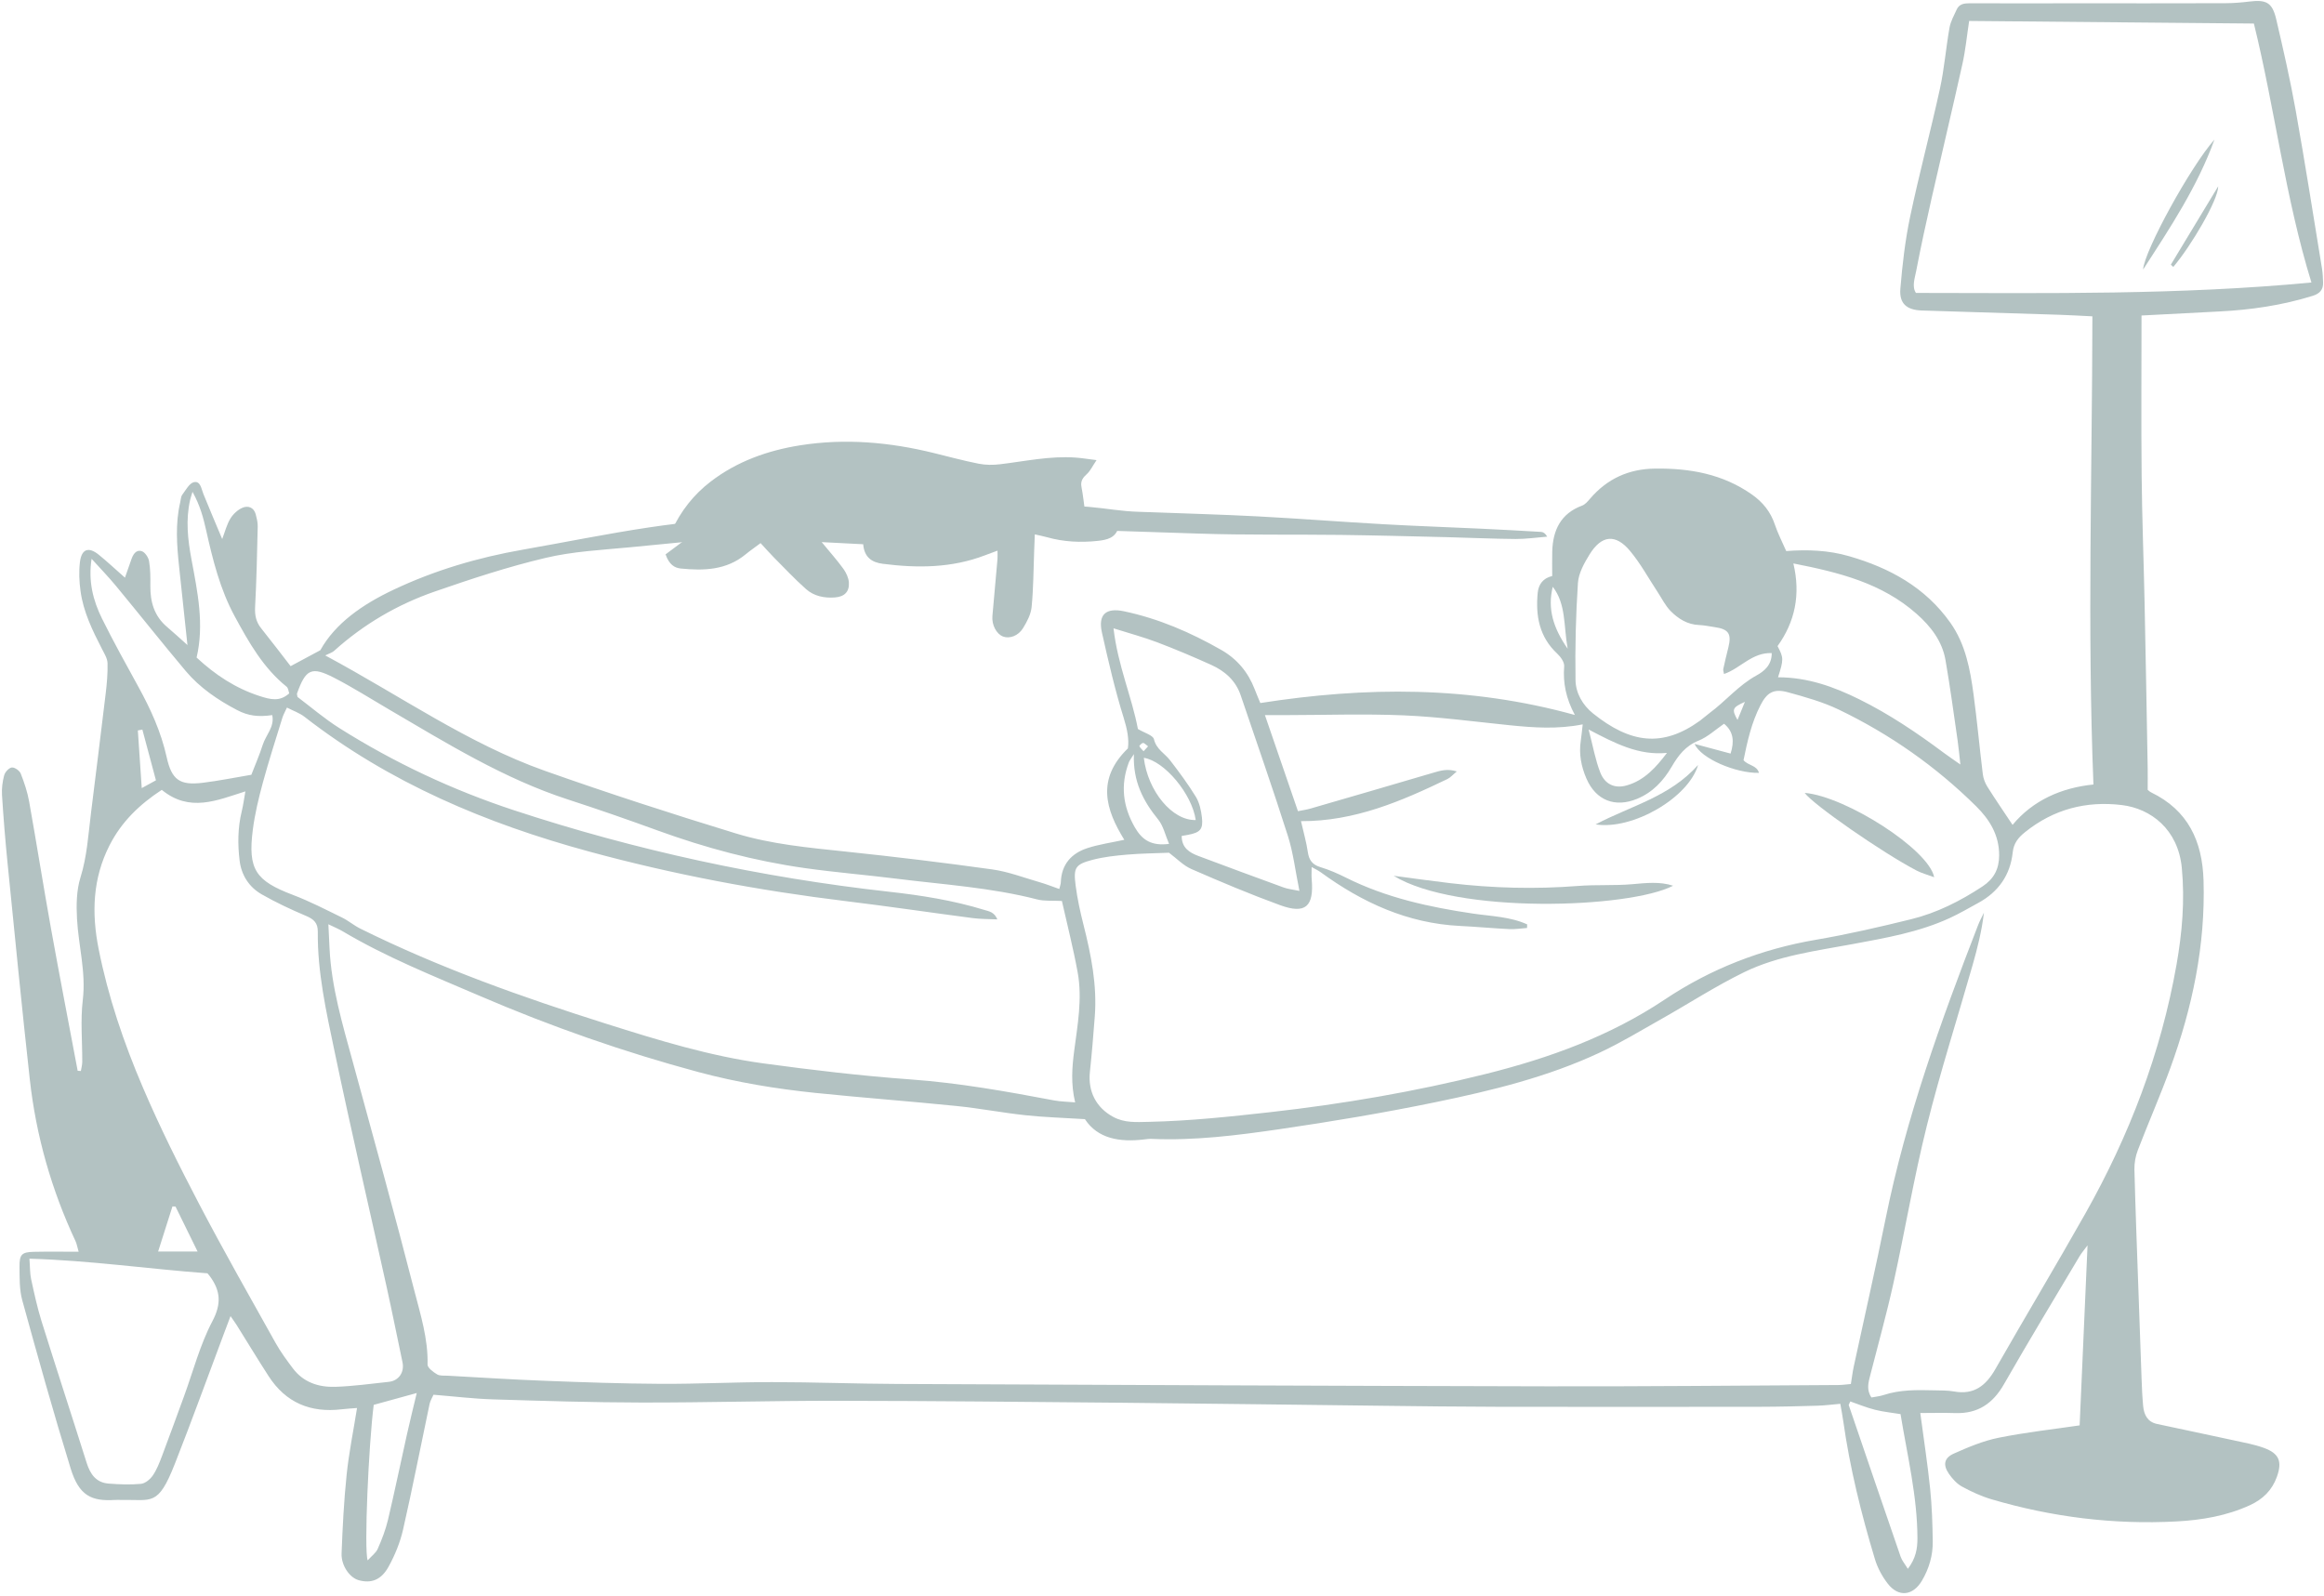 <svg width="217" height="149" viewBox="0 0 217 149" fill="none" xmlns="http://www.w3.org/2000/svg">
<path d="M194.183 133.099C194.425 127.611 194.669 122.066 194.921 116.292C194.597 116.73 194.361 117.001 194.178 117.306C191.812 121.285 189.413 125.245 187.116 129.261C186.076 131.08 184.66 132.026 182.559 131.954C181.455 131.917 180.351 131.949 179.304 131.949C179.625 134.366 179.983 136.684 180.224 139.016C180.391 140.642 180.444 142.283 180.468 143.916C180.489 145.239 180.123 146.493 179.441 147.632C178.608 149.021 177.266 149.165 176.277 147.895C175.754 147.223 175.319 146.421 175.072 145.606C173.788 141.361 172.725 137.059 172.104 132.66C172.037 132.188 171.945 131.718 171.836 131.088C171.096 131.152 170.398 131.245 169.7 131.266C167.92 131.319 166.138 131.364 164.355 131.367C156.163 131.378 147.974 131.38 139.782 131.367C136.264 131.362 132.749 131.314 129.232 131.274C121.093 131.181 112.957 131.067 104.818 130.99C95.907 130.908 86.996 130.817 78.083 130.807C72.016 130.799 65.949 130.979 59.879 130.969C55.258 130.961 50.639 130.817 46.021 130.674C44.201 130.618 42.384 130.395 40.477 130.241C40.36 130.512 40.177 130.793 40.111 131.104C39.285 135.014 38.524 138.939 37.635 142.835C37.362 144.036 36.874 145.226 36.277 146.307C35.585 147.56 34.643 147.876 33.494 147.56C32.664 147.332 31.85 146.206 31.895 145.053C31.99 142.602 32.112 140.145 32.367 137.707C32.579 135.659 32.996 133.633 33.338 131.481C32.81 131.524 32.354 131.545 31.9 131.601C29 131.949 26.687 130.99 25.082 128.507C24.061 126.929 23.09 125.319 22.093 123.726C21.952 123.5 21.79 123.285 21.525 122.9C21.276 123.558 21.093 124.039 20.912 124.523C19.387 128.584 17.912 132.663 16.323 136.7C14.744 140.708 14.203 140.012 11.325 140.065C11.131 140.068 10.938 140.055 10.746 140.065C8.531 140.209 7.377 139.667 6.595 137.122C4.99 131.919 3.526 126.674 2.08 121.426C1.804 120.424 1.833 119.327 1.822 118.273C1.812 117.131 2.043 116.921 3.175 116.895C4.515 116.865 5.857 116.887 7.343 116.887C7.208 116.422 7.168 116.146 7.054 115.904C4.807 111.107 3.372 106.072 2.785 100.813C2.037 94.072 1.379 87.323 0.703 80.574C0.493 78.468 0.321 76.359 0.188 74.248C0.149 73.634 0.231 72.989 0.39 72.397C0.472 72.096 0.833 71.701 1.104 71.669C1.366 71.639 1.825 71.961 1.934 72.234C2.268 73.079 2.563 73.961 2.722 74.856C3.425 78.787 4.046 82.734 4.754 86.664C5.555 91.113 6.417 95.551 7.253 99.992C7.351 99.997 7.449 100.003 7.55 100.011C7.595 99.732 7.677 99.45 7.68 99.171C7.69 97.24 7.502 95.286 7.73 93.381C8.043 90.784 7.327 88.319 7.189 85.788C7.12 84.508 7.139 83.14 7.515 81.934C8.126 79.974 8.242 77.977 8.489 75.979C8.948 72.256 9.42 68.535 9.863 64.808C9.977 63.855 10.067 62.888 10.041 61.929C10.028 61.483 9.741 61.026 9.524 60.604C8.64 58.883 7.786 57.146 7.521 55.207C7.396 54.309 7.354 53.372 7.465 52.477C7.619 51.255 8.274 51.032 9.224 51.802C10.006 52.437 10.744 53.13 11.667 53.943C11.882 53.329 12.07 52.817 12.243 52.301C12.407 51.815 12.667 51.308 13.222 51.465C13.527 51.552 13.858 52.044 13.919 52.4C14.049 53.154 14.047 53.935 14.039 54.705C14.023 56.211 14.405 57.534 15.598 58.543C16.211 59.061 16.798 59.608 17.503 60.235C17.241 57.759 16.983 55.35 16.726 52.939C16.511 50.92 16.357 48.904 16.829 46.897C16.885 46.663 16.885 46.381 17.018 46.203C17.347 45.765 17.681 45.117 18.113 45.024C18.726 44.894 18.798 45.654 18.994 46.134C19.554 47.513 20.137 48.883 20.748 50.336C21.005 49.664 21.169 48.992 21.509 48.429C21.764 48.009 22.193 47.606 22.639 47.414C23.156 47.191 23.706 47.372 23.881 48.033C23.976 48.402 24.072 48.788 24.064 49.162C24.005 51.664 23.955 54.169 23.82 56.668C23.777 57.443 23.907 58.075 24.39 58.676C25.35 59.873 26.276 61.098 27.136 62.206C28.003 61.741 28.802 61.313 29.91 60.718C31.308 58.198 33.858 56.437 36.731 55.077C40.583 53.252 44.633 52.06 48.825 51.327C52.751 50.639 56.661 49.839 60.603 49.25C63.922 48.753 67.275 48.458 70.618 48.126C73.578 47.831 76.542 47.531 79.51 47.38C82.394 47.234 85.288 47.252 88.177 47.239C92.273 47.221 96.369 47.197 100.462 47.266C102.038 47.292 103.606 47.584 105.181 47.725C105.945 47.794 106.715 47.802 107.484 47.831C110.8 47.959 114.116 48.044 117.429 48.219C121.361 48.426 125.284 48.734 129.216 48.955C132.24 49.125 135.267 49.226 138.291 49.369C140.161 49.457 142.034 49.558 143.904 49.669C144.106 49.683 144.3 49.813 144.467 50.113C143.483 50.19 142.498 50.339 141.514 50.331C139.35 50.315 137.182 50.211 135.018 50.158C131.744 50.081 128.47 49.993 125.197 49.951C120.767 49.895 116.331 49.975 111.904 49.826C104.836 49.59 97.769 49.348 90.7 49.191C86.455 49.098 82.221 49.165 78.006 49.417C71.589 49.802 65.19 50.501 58.786 51.109C56.16 51.358 53.489 51.491 50.937 52.097C47.438 52.925 43.997 54.057 40.593 55.239C37.11 56.447 33.951 58.293 31.192 60.782C31.017 60.939 30.759 61.008 30.367 61.204C37.413 64.984 43.665 69.422 50.878 71.98C56.77 74.067 62.72 75.995 68.7 77.823C72.011 78.835 75.478 79.156 78.924 79.517C83.505 79.998 88.079 80.548 92.639 81.185C94.148 81.395 95.61 81.961 97.088 82.386C97.684 82.558 98.263 82.789 98.91 83.015C98.974 82.739 99.048 82.561 99.053 82.378C99.114 80.707 100.048 79.679 101.547 79.193C102.627 78.843 103.77 78.686 104.98 78.42C103.239 75.608 102.353 72.76 105.314 69.887C105.439 69.037 105.25 68.083 104.927 67.047C104.112 64.431 103.491 61.746 102.892 59.069C102.515 57.388 103.255 56.724 104.953 57.082C108.187 57.765 111.182 59.061 114.039 60.694C115.517 61.539 116.546 62.776 117.156 64.367C117.31 64.769 117.48 65.162 117.681 65.65C127.484 64.115 137.211 64.035 147.051 66.766C146.223 65.223 145.929 63.773 146.053 62.216C146.082 61.839 145.724 61.334 145.406 61.039C143.727 59.478 143.374 57.502 143.581 55.358C143.655 54.601 144.048 53.998 144.936 53.789C144.936 53.024 144.918 52.256 144.939 51.489C144.997 49.499 145.732 47.953 147.73 47.212C148.016 47.106 148.255 46.819 148.467 46.572C150.067 44.703 152.075 43.786 154.545 43.757C157.795 43.717 160.861 44.262 163.583 46.177C164.602 46.894 165.331 47.797 165.729 48.997C166.002 49.813 166.406 50.586 166.785 51.459C168.788 51.303 170.743 51.385 172.648 51.935C176.441 53.029 179.77 54.84 182.113 58.153C183.524 60.147 183.957 62.479 184.275 64.827C184.609 67.302 184.835 69.796 185.14 72.277C185.19 72.683 185.344 73.108 185.562 73.454C186.294 74.622 187.076 75.756 187.92 77.028C189.827 74.731 192.485 73.56 195.472 73.257C194.891 58.657 195.35 44.158 195.374 29.54C194.382 29.492 193.34 29.428 192.294 29.394C188.015 29.256 183.736 29.128 179.457 28.995C178.043 28.95 177.327 28.36 177.444 26.958C177.63 24.711 177.89 22.451 178.354 20.246C179.197 16.241 180.264 12.281 181.139 8.281C181.55 6.406 181.696 4.475 182.033 2.582C182.137 1.997 182.452 1.445 182.702 0.892C182.933 0.377 183.386 0.305 183.906 0.305C187.084 0.319 190.26 0.311 193.438 0.308C198.207 0.308 202.977 0.316 207.747 0.3C208.511 0.3 209.28 0.236 210.039 0.143C211.617 -0.05 212.175 0.239 212.538 1.795C213.196 4.608 213.84 7.429 214.35 10.271C215.231 15.197 216.005 20.145 216.814 25.086C216.883 25.511 216.899 25.946 216.915 26.376C216.939 27.051 216.599 27.42 215.952 27.622C213.087 28.515 210.15 28.942 207.163 29.088C204.723 29.208 202.285 29.34 199.961 29.463C199.961 34.49 199.924 39.449 199.972 44.408C200.011 48.36 200.165 52.312 200.247 56.264C200.356 61.422 200.444 66.582 200.537 71.743C200.547 72.367 200.537 72.994 200.537 73.751C200.576 73.78 200.706 73.921 200.868 73.998C204.296 75.658 205.638 78.532 205.752 82.2C205.938 88.269 204.71 94.082 202.648 99.742C201.709 102.321 200.6 104.839 199.616 107.405C199.401 107.963 199.285 108.6 199.298 109.198C199.393 112.953 199.539 116.711 199.672 120.467C199.767 123.211 199.86 125.954 199.964 128.7C199.995 129.564 200.033 130.427 200.112 131.285C200.189 132.103 200.515 132.78 201.412 132.971C203.805 133.486 206.2 133.983 208.593 134.504C209.53 134.708 210.487 134.878 211.384 135.205C212.824 135.728 213.111 136.482 212.599 137.911C212.148 139.17 211.275 140.01 210.081 140.557C207.903 141.555 205.582 141.948 203.221 142.073C197.356 142.384 191.602 141.667 185.973 140.01C185.015 139.728 184.081 139.3 183.203 138.82C182.72 138.557 182.301 138.092 181.98 137.63C181.407 136.798 181.516 136.148 182.437 135.736C183.787 135.133 185.185 134.546 186.625 134.257C189.156 133.747 191.735 133.465 194.194 133.101L194.183 133.099ZM30.661 86.303C30.706 87.206 30.738 87.876 30.77 88.545C30.945 92.186 31.982 95.65 32.935 99.134C34.877 106.244 36.847 113.346 38.678 120.485C39.259 122.746 39.983 125.014 39.922 127.418C39.914 127.726 40.45 128.119 40.813 128.339C41.074 128.496 41.469 128.445 41.806 128.464C44.825 128.629 47.846 128.825 50.868 128.939C54.473 129.078 58.081 129.205 61.688 129.224C65.153 129.242 68.62 129.059 72.088 129.062C75.982 129.064 79.874 129.218 83.768 129.234C104.003 129.325 124.236 129.415 144.472 129.457C153.526 129.476 162.583 129.383 171.637 129.335C172.011 129.335 172.382 129.277 172.823 129.24C172.916 128.666 172.977 128.148 173.085 127.638C174.077 123.025 175.133 118.424 176.067 113.798C177.977 104.35 181.235 95.336 184.702 86.385C184.856 85.99 185.063 85.613 185.246 85.227C185.05 86.911 184.644 88.526 184.187 90.128C182.76 95.132 181.168 100.096 179.911 105.142C178.701 109.997 177.874 114.948 176.794 119.837C176.16 122.706 175.367 125.54 174.64 128.387C174.462 129.08 174.25 129.768 174.743 130.498C175.144 130.419 175.529 130.387 175.884 130.267C177.42 129.76 179.004 129.792 180.59 129.829C181.216 129.842 181.85 129.829 182.463 129.938C184.323 130.273 185.434 129.388 186.312 127.85C189.084 122.993 191.965 118.196 194.714 113.325C198.815 106.05 201.776 98.332 203.229 90.085C203.755 87.105 204.014 84.093 203.723 81.039C203.375 77.43 200.823 75.507 198.128 75.177C194.777 74.771 191.732 75.573 189.074 77.716C188.458 78.213 188.026 78.728 187.933 79.602C187.71 81.708 186.601 83.286 184.734 84.306C183.848 84.789 182.972 85.305 182.055 85.727C179.184 87.049 176.094 87.581 173.019 88.154C169.568 88.797 166.037 89.233 162.853 90.786C160.179 92.093 157.667 93.727 155.07 95.19C153.187 96.252 151.327 97.379 149.375 98.292C144.504 100.574 139.302 101.838 134.073 102.916C129.232 103.915 124.348 104.733 119.453 105.447C115.511 106.021 111.545 106.523 107.54 106.35C107.304 106.34 107.065 106.374 106.829 106.401C104.545 106.677 102.489 106.329 101.303 104.507C99.271 104.38 97.501 104.329 95.748 104.141C93.602 103.91 91.472 103.498 89.326 103.28C84.932 102.834 80.526 102.507 76.133 102.056C72.451 101.676 68.803 101.073 65.219 100.112C58.237 98.234 51.438 95.854 44.793 92.996C40.458 91.132 36.073 89.389 32.001 86.967C31.637 86.752 31.239 86.59 30.666 86.311L30.661 86.303ZM142.597 86.311C142.594 86.425 142.591 86.542 142.586 86.656C142.032 86.694 141.474 86.787 140.923 86.76C139.389 86.686 137.859 86.54 136.323 86.465C131.436 86.226 127.208 84.285 123.319 81.451C123.077 81.275 122.799 81.15 122.472 80.965C122.472 81.437 122.448 81.777 122.478 82.112C122.698 84.656 121.897 85.389 119.53 84.526C116.732 83.506 113.981 82.346 111.248 81.153C110.49 80.824 109.874 80.165 109.155 79.629C107.935 79.679 106.593 79.692 105.258 79.804C104.165 79.897 103.056 80.016 102.001 80.295C100.406 80.718 100.221 81.012 100.433 82.675C100.592 83.913 100.863 85.142 101.17 86.356C101.881 89.172 102.449 92 102.223 94.927C102.091 96.653 101.95 98.38 101.767 100.104C101.576 101.931 102.356 103.434 103.937 104.292C105.006 104.871 106.094 104.783 107.269 104.759C111.071 104.677 114.838 104.276 118.61 103.854C125.398 103.092 132.113 101.939 138.742 100.284C144.66 98.805 150.322 96.757 155.447 93.334C159.742 90.465 164.461 88.624 169.576 87.753C172.555 87.246 175.51 86.561 178.449 85.838C180.85 85.249 183.044 84.138 185.111 82.776C186.166 82.08 186.662 81.166 186.668 79.878C186.676 77.985 185.776 76.534 184.524 75.294C180.76 71.57 176.468 68.561 171.706 66.269C170.202 65.547 168.56 65.087 166.941 64.644C165.612 64.28 164.992 64.668 164.384 65.847C163.538 67.486 163.151 69.257 162.8 70.984C163.233 71.507 164.039 71.443 164.241 72.171C162.076 72.219 158.803 70.824 158.23 69.467C159.442 69.794 160.522 70.083 161.591 70.37C161.936 69.278 161.896 68.335 160.981 67.584C160.195 68.12 159.466 68.814 158.601 69.162C157.386 69.65 156.71 70.537 156.094 71.592C155.327 72.906 154.325 73.987 152.874 74.59C150.81 75.448 149.016 74.747 148.13 72.702C147.642 71.573 147.417 70.407 147.602 69.175C147.677 68.673 147.722 68.168 147.783 67.642C145.438 68.11 143.201 67.95 140.957 67.722C137.665 67.387 134.373 66.941 131.07 66.8C127.372 66.644 123.658 66.774 119.952 66.779C119.392 66.779 118.835 66.779 118.111 66.779C119.17 69.86 120.164 72.758 121.194 75.748C121.618 75.661 121.99 75.613 122.348 75.509C126.181 74.399 130.014 73.286 133.842 72.155C134.516 71.956 135.166 71.759 136.028 72.038C135.654 72.343 135.434 72.609 135.15 72.747C130.855 74.813 126.499 76.699 121.478 76.68C121.727 77.778 121.984 78.651 122.112 79.544C122.22 80.303 122.528 80.744 123.289 80.973C124.114 81.222 124.916 81.573 125.69 81.961C129.441 83.836 133.463 84.71 137.572 85.315C139.262 85.562 141.008 85.599 142.599 86.319L142.597 86.311ZM99.157 84.133C98.276 84.085 97.528 84.165 96.849 83.99C92.549 82.88 88.129 82.606 83.752 82.059C80.895 81.7 78.022 81.469 75.17 81.066C70.443 80.399 65.853 79.172 61.365 77.536C58.609 76.532 55.836 75.568 53.046 74.662C47.034 72.71 41.713 69.403 36.312 66.243C34.609 65.247 32.937 64.184 31.184 63.284C29.078 62.203 28.55 62.476 27.73 64.769C27.717 64.806 27.743 64.859 27.778 65.079C29.011 66.006 30.287 67.108 31.701 67.998C36.813 71.22 42.251 73.772 47.995 75.663C59.402 79.416 71.074 81.939 83.007 83.27C86.015 83.605 89.004 84.075 91.912 84.97C92.35 85.105 92.832 85.153 93.127 85.854C92.27 85.814 91.559 85.828 90.864 85.737C86.917 85.222 82.975 84.635 79.022 84.154C70.902 83.169 62.895 81.668 54.993 79.514C45.379 76.896 36.359 73.098 28.433 66.936C27.971 66.577 27.382 66.378 26.793 66.073C26.594 66.508 26.451 66.752 26.369 67.018C25.745 69.042 25.093 71.061 24.538 73.103C24.148 74.54 23.798 76.003 23.607 77.477C23.13 81.19 23.865 82.245 27.351 83.567C28.918 84.162 30.417 84.941 31.927 85.676C32.526 85.969 33.049 86.42 33.646 86.717C41.039 90.38 48.791 93.132 56.638 95.61C61.45 97.129 66.288 98.621 71.305 99.304C75.868 99.926 80.447 100.467 85.038 100.799C89.559 101.126 93.989 101.918 98.425 102.757C99.048 102.874 99.693 102.876 100.39 102.94C99.977 101.2 100.101 99.676 100.3 98.135C100.618 95.703 101.072 93.254 100.626 90.802C100.223 88.585 99.661 86.393 99.154 84.136L99.157 84.133ZM15.11 73.754C13.009 75.132 11.351 76.739 10.237 78.917C8.643 82.038 8.545 85.27 9.211 88.622C10.099 93.087 11.558 97.381 13.338 101.54C14.927 105.259 16.742 108.889 18.617 112.475C20.896 116.828 23.329 121.102 25.724 125.391C26.191 126.23 26.77 127.011 27.348 127.781C28.332 129.091 29.757 129.55 31.295 129.503C32.967 129.449 34.635 129.216 36.301 129.038C37.243 128.937 37.779 128.132 37.582 127.205C37.084 124.849 36.614 122.488 36.094 120.14C34.473 112.804 32.767 105.487 31.229 98.133C30.462 94.468 29.634 90.786 29.674 87.002C29.682 86.194 29.306 85.833 28.589 85.533C27.175 84.935 25.777 84.279 24.446 83.52C23.26 82.845 22.541 81.73 22.374 80.367C22.188 78.837 22.199 77.302 22.567 75.785C22.719 75.161 22.801 74.519 22.912 73.9C20.249 74.739 17.71 75.889 15.108 73.759L15.11 73.754ZM210.456 2.199C201.582 2.119 192.753 2.037 183.866 1.957C183.657 3.328 183.529 4.667 183.24 5.968C182.312 10.151 181.314 14.318 180.365 18.499C179.853 20.751 179.362 23.009 178.927 25.277C178.792 25.989 178.5 26.767 178.9 27.354C191.276 27.372 203.521 27.548 215.827 26.379C213.374 18.435 212.429 10.228 210.453 2.196L210.456 2.199ZM19.373 118.903C13.909 118.501 8.425 117.702 2.748 117.537C2.809 118.324 2.788 118.903 2.907 119.452C3.194 120.77 3.478 122.092 3.878 123.375C5.258 127.792 6.701 132.188 8.091 136.599C8.425 137.656 8.972 138.448 10.139 138.538C11.145 138.615 12.166 138.658 13.166 138.562C13.564 138.522 14.025 138.137 14.27 137.778C14.643 137.231 14.893 136.583 15.129 135.957C15.829 134.108 16.498 132.249 17.18 130.392C18.042 128.039 18.676 125.566 19.835 123.37C20.695 121.739 20.588 120.531 19.602 119.184C19.546 119.107 19.48 119.035 19.373 118.903ZM103.972 58.67C104.37 62.134 105.693 65.103 106.25 68.073C106.866 68.444 107.659 68.654 107.749 69.031C107.975 69.98 108.76 70.351 109.259 71.002C110.105 72.104 110.941 73.228 111.665 74.412C112.002 74.965 112.15 75.674 112.227 76.33C112.357 77.443 112.065 77.746 110.914 77.961C110.731 77.995 110.548 78.024 110.338 78.062C110.338 79.172 111.065 79.618 111.893 79.929C114.548 80.927 117.209 81.91 119.875 82.88C120.252 83.018 120.663 83.052 121.332 83.193C120.95 81.323 120.759 79.647 120.257 78.067C118.857 73.663 117.331 69.3 115.846 64.922C115.381 63.555 114.376 62.665 113.111 62.094C111.447 61.342 109.763 60.628 108.057 59.98C106.778 59.494 105.449 59.141 103.972 58.673V58.67ZM160.978 62.944C160.946 62.739 160.882 62.596 160.909 62.471C161.05 61.815 161.206 61.162 161.371 60.511C161.707 59.18 161.424 58.747 160.073 58.556C159.598 58.49 159.126 58.383 158.651 58.365C157.564 58.325 156.707 57.781 155.993 57.061C155.497 56.559 155.174 55.884 154.778 55.284C153.929 54.001 153.189 52.628 152.21 51.454C150.849 49.818 149.539 49.959 148.412 51.791C147.915 52.596 147.398 53.531 147.337 54.437C147.138 57.454 147.064 60.484 147.112 63.507C147.13 64.715 147.772 65.844 148.754 66.628C152.226 69.403 155.219 69.836 158.731 67.3C159.041 67.074 159.323 66.808 159.633 66.58C161.134 65.472 162.328 63.998 164.002 63.079C164.692 62.702 165.443 62.123 165.432 60.986C163.594 60.909 162.509 62.418 160.978 62.938V62.944ZM166.021 63.244C168.833 63.252 171.255 64.142 173.597 65.297C176.412 66.686 179.004 68.439 181.516 70.311C181.97 70.649 182.439 70.962 183.047 71.39C182.946 70.505 182.89 69.844 182.795 69.185C182.429 66.668 182.094 64.142 181.657 61.637C181.346 59.855 180.277 58.484 178.951 57.313C175.72 54.458 171.743 53.454 167.453 52.615C168.148 55.531 167.599 58.081 165.976 60.333C166.551 61.427 166.554 61.573 166.021 63.247V63.244ZM8.553 52.182C8.226 54.256 8.688 56.073 9.526 57.767C10.595 59.927 11.768 62.033 12.927 64.144C14.07 66.221 15.041 68.354 15.559 70.689C16.031 72.829 16.776 73.355 18.92 73.098C20.435 72.914 21.933 72.606 23.469 72.349C23.817 71.443 24.228 70.513 24.533 69.552C24.82 68.638 25.655 67.879 25.419 66.776C24.133 66.965 23.188 66.856 22.143 66.309C20.339 65.363 18.657 64.224 17.339 62.657C15.137 60.041 13.015 57.358 10.837 54.724C10.113 53.847 9.317 53.029 8.555 52.184L8.553 52.182ZM17.975 45.927C17.848 46.357 17.79 46.517 17.753 46.681C17.326 48.551 17.535 50.408 17.883 52.261C18.448 55.287 19.084 58.306 18.357 61.403C20.103 63.021 21.981 64.264 24.241 64.997C25.279 65.332 26.112 65.541 27.008 64.747C26.934 64.548 26.918 64.251 26.764 64.128C24.57 62.362 23.225 59.964 21.918 57.557C20.551 55.042 19.867 52.278 19.244 49.499C18.986 48.357 18.694 47.218 17.975 45.927ZM172.772 130.865C172.722 130.974 172.669 131.083 172.618 131.194C174.231 135.919 175.842 140.65 177.47 145.369C177.598 145.736 177.871 146.052 178.142 146.498C178.884 145.534 179.041 144.615 179.038 143.64C179.028 139.728 178.097 135.946 177.46 132.05C176.651 131.917 175.844 131.84 175.067 131.643C174.287 131.447 173.536 131.133 172.772 130.87V130.865ZM34.895 131.184C34.423 134.883 33.98 144.74 34.33 145.709C34.701 145.298 35.099 145.016 35.269 144.634C35.654 143.762 36.004 142.859 36.224 141.935C36.853 139.274 37.405 136.597 38.002 133.927C38.28 132.676 38.593 131.433 38.914 130.081C37.508 130.469 36.24 130.817 34.895 131.186V131.184ZM148.335 68.12C148.743 69.679 148.961 70.954 149.422 72.133C149.865 73.262 150.791 73.655 151.884 73.345C153.553 72.872 154.638 71.642 155.651 70.306C153.012 70.564 150.828 69.43 148.332 68.12H148.335ZM109.158 78.8C108.802 77.971 108.627 77.124 108.145 76.529C106.744 74.808 105.776 72.965 105.876 70.42C105.632 70.816 105.481 70.991 105.404 71.193C104.608 73.307 104.836 75.299 105.969 77.267C106.654 78.455 107.532 79.013 109.155 78.803L109.158 78.8ZM106.802 70.766C107.171 73.889 109.474 76.649 111.649 76.574C111.307 74.149 108.728 71.058 106.802 70.766ZM16.392 112.669C16.296 112.664 16.198 112.658 16.103 112.656C15.673 114.01 15.243 115.367 14.765 116.865H18.448C17.726 115.397 17.058 114.034 16.389 112.672L16.392 112.669ZM13.293 68.131C13.153 68.157 13.012 68.184 12.871 68.208C12.988 69.937 13.105 71.666 13.235 73.594C13.808 73.281 14.193 73.071 14.561 72.867C14.113 71.196 13.704 69.661 13.293 68.128V68.131ZM144.987 54.793C144.483 56.83 145.016 58.625 146.379 60.58C145.987 58.405 146.247 56.437 144.987 54.793ZM162.238 67.228C162.514 66.553 162.694 66.11 162.928 65.539C161.755 66.07 161.676 66.227 162.238 67.228ZM107.2 69.693C106.998 69.549 106.861 69.374 106.728 69.379C106.603 69.385 106.367 69.642 106.388 69.682C106.479 69.86 106.643 69.998 106.781 70.15C106.898 70.022 107.014 69.894 107.2 69.693Z" fill="#B3C2C2"/>
<path d="M130.128 81.783C131.885 82.011 133.638 82.261 135.397 82.468C139.368 82.938 143.347 83.044 147.34 82.731C149.016 82.598 150.714 82.712 152.391 82.569C153.688 82.457 154.964 82.298 156.224 82.71C152.107 84.837 136.02 85.389 130.131 81.783H130.128Z" fill="#B3C2C2"/>
<path d="M180.598 81.915C179.983 81.684 179.444 81.546 178.967 81.297C175.733 79.61 169.244 75.09 168.509 74.04C172.311 74.359 180.099 79.31 180.601 81.915H180.598Z" fill="#B3C2C2"/>
<path d="M148.987 76.983C152.319 75.23 155.919 74.407 158.561 71.427C157.651 74.521 152.42 77.53 148.987 76.983Z" fill="#B3C2C2"/>
<path d="M200.11 25.168C200.213 23.426 204.564 15.508 206.773 13.033C205.184 17.428 202.624 21.285 200.11 25.168Z" fill="#B3C2C2"/>
<path d="M202.701 24.714C204.174 22.276 205.649 19.837 207.121 17.397C207.132 18.655 204.595 22.969 202.927 24.926C202.853 24.855 202.776 24.785 202.701 24.714Z" fill="#B3C2C2"/>
<path d="M62.147 51.767C62.996 51.135 63.858 50.49 64.874 49.733C64.108 49.691 63.474 49.653 62.697 49.611C63.572 47.693 64.792 46.169 66.363 44.966C68.822 43.08 71.682 42.065 74.709 41.584C78.9 40.92 83.057 41.287 87.163 42.296C88.567 42.639 89.962 43.021 91.376 43.3C92.021 43.428 92.716 43.433 93.371 43.353C95.711 43.075 98.029 42.562 100.406 42.727C100.963 42.764 101.518 42.859 102.388 42.966C101.998 43.547 101.812 43.962 101.507 44.243C101.123 44.594 100.87 44.907 100.982 45.475C101.138 46.272 101.215 47.082 101.34 47.972C102.139 48.777 103.6 48.15 104.446 49.186C104.213 50.254 103.324 50.418 102.491 50.509C100.902 50.679 99.313 50.604 97.761 50.166C97.443 50.076 97.117 50.015 96.623 49.9C96.602 50.487 96.584 50.995 96.562 51.499C96.496 53.228 96.496 54.963 96.326 56.684C96.26 57.366 95.894 58.059 95.522 58.66C95.066 59.395 94.257 59.661 93.663 59.441C93.039 59.207 92.591 58.352 92.665 57.52C92.822 55.752 92.984 53.983 93.138 52.214C93.156 51.985 93.14 51.754 93.14 51.42C92.676 51.592 92.323 51.722 91.97 51.855C88.867 53.045 85.665 53.064 82.425 52.647C81.412 52.517 80.701 52.049 80.6 50.822C79.412 50.761 78.224 50.7 76.725 50.623C77.51 51.579 78.17 52.317 78.749 53.117C79.011 53.481 79.234 53.956 79.263 54.394C79.319 55.26 78.847 55.722 77.966 55.789C76.974 55.866 76.006 55.672 75.26 55.008C74.22 54.084 73.265 53.066 72.284 52.078C71.881 51.675 71.507 51.242 71.018 50.716C70.509 51.098 70.045 51.417 69.612 51.773C67.822 53.244 65.723 53.303 63.575 53.09C62.98 53.032 62.482 52.721 62.15 51.776L62.147 51.767Z" fill="#B3C2C2"/>
</svg>
